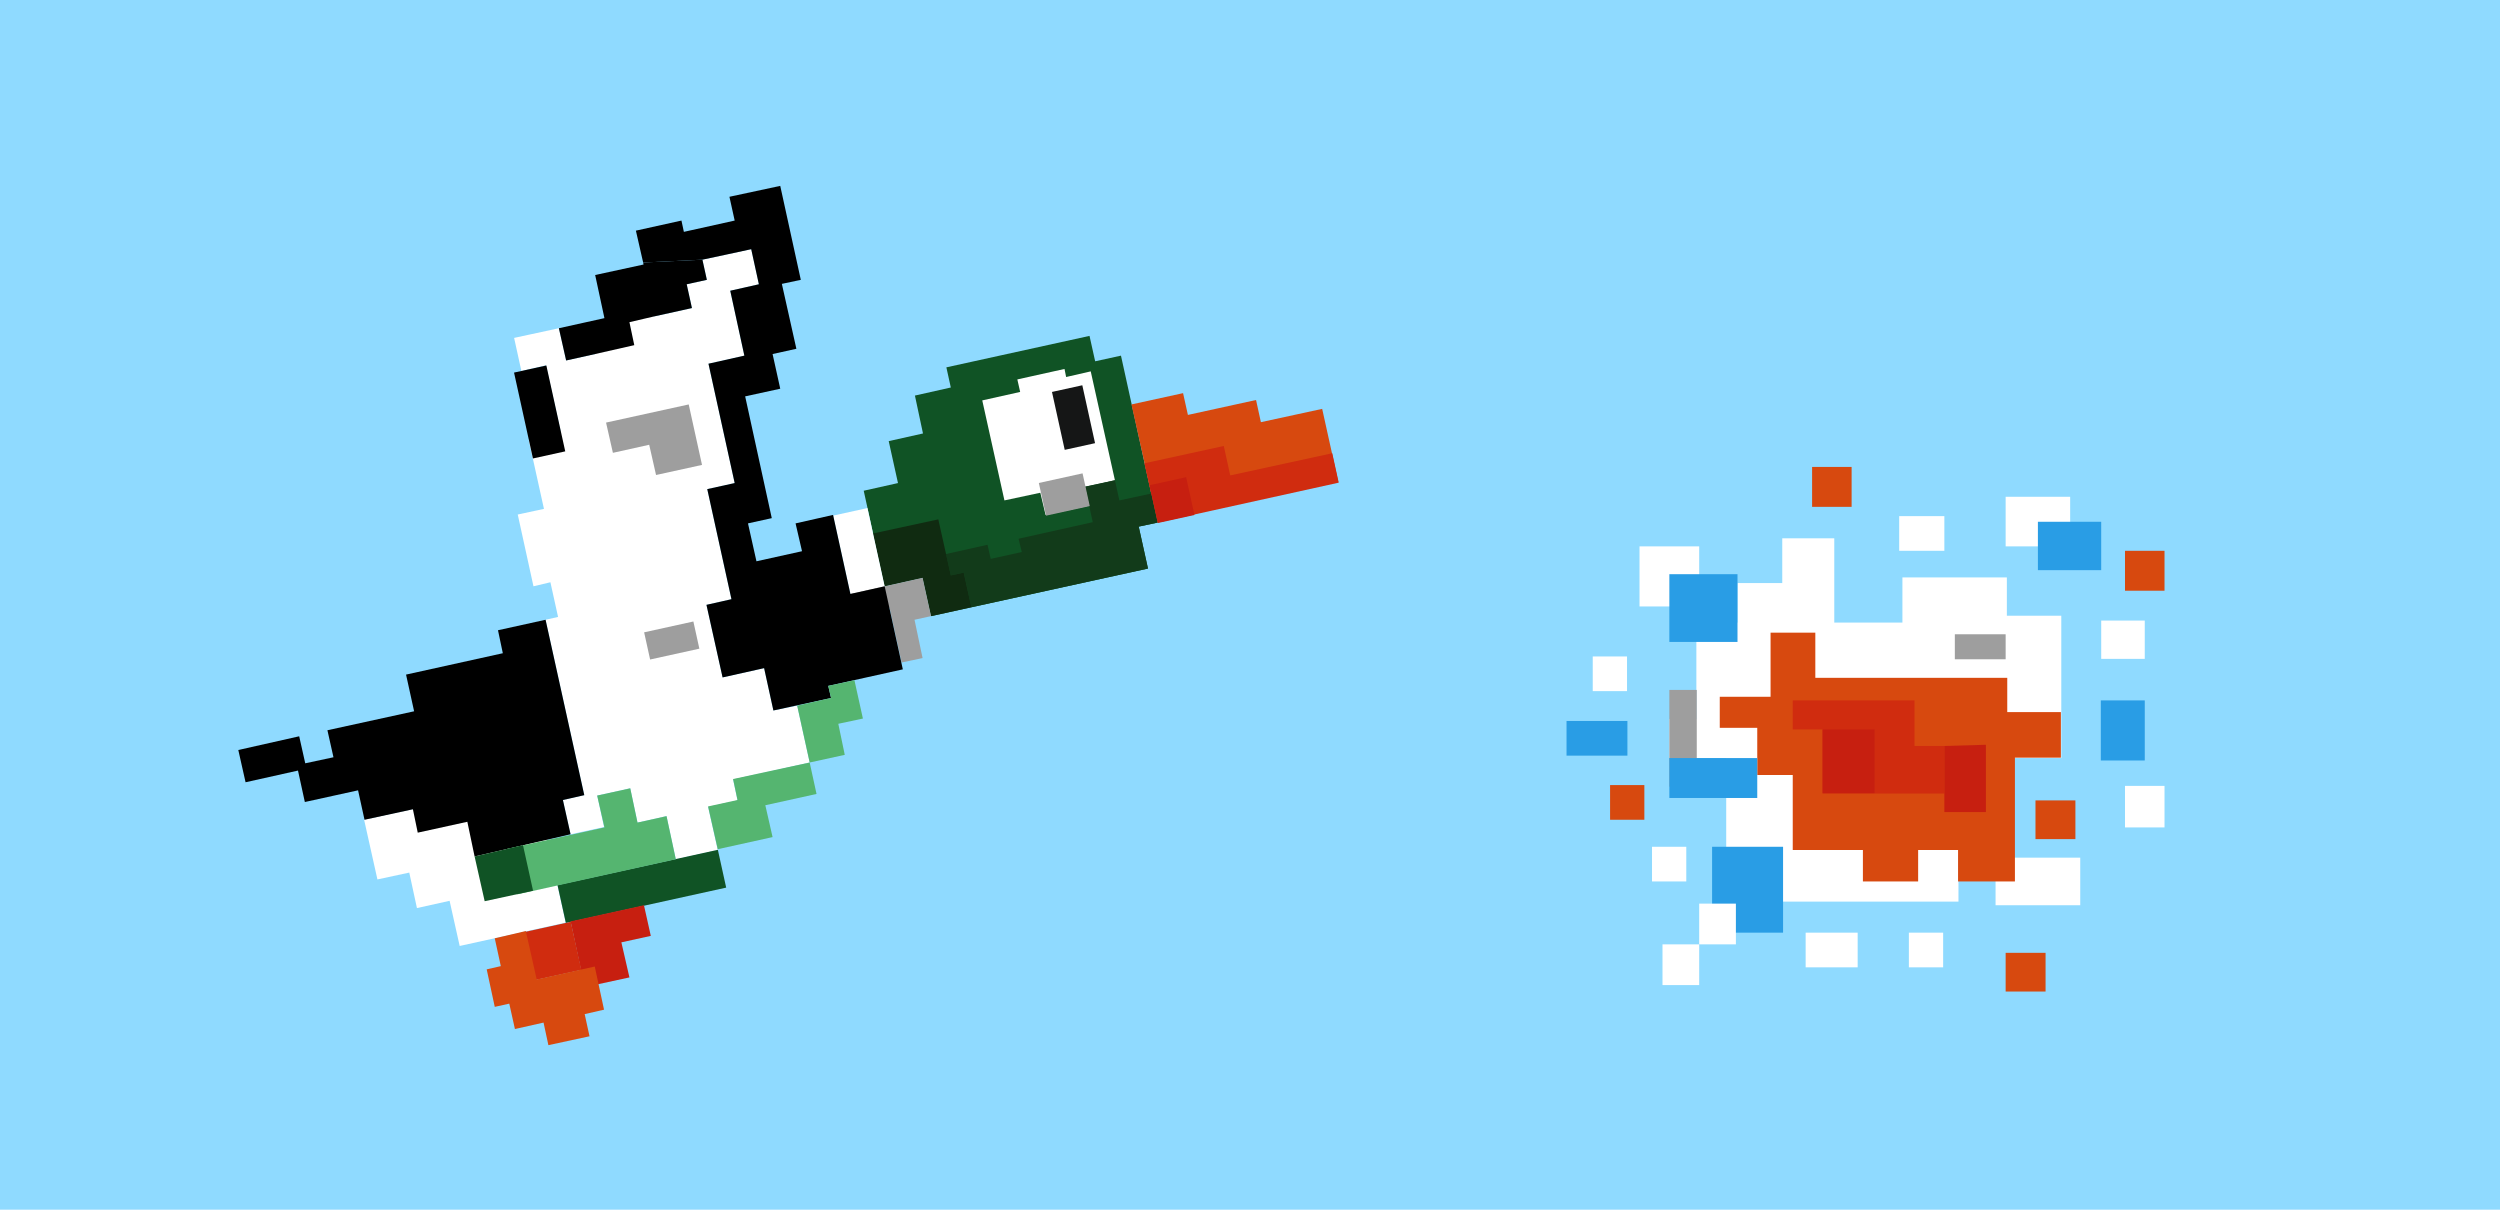 <?xml version="1.0" encoding="utf-8"?>
<!-- Generator: Adobe Illustrator 23.0.6, SVG Export Plug-In . SVG Version: 6.00 Build 0)  -->
<svg version="1.1" xmlns="http://www.w3.org/2000/svg" xmlns:xlink="http://www.w3.org/1999/xlink" x="0px" y="0px"
	 viewBox="0 0 620 300" style="enable-background:new 0 0 620 300;" xml:space="preserve">
<style type="text/css">
	.st0{fill:#8FDAFF;}
	.st1{display:none;}
	.st2{display:inline;fill-rule:evenodd;clip-rule:evenodd;fill:#B2A6A6;}
	.st3{display:inline;fill-rule:evenodd;clip-rule:evenodd;fill:#151616;}
	.st4{display:inline;fill-rule:evenodd;clip-rule:evenodd;fill:#FFFFFF;}
	.st5{display:inline;fill:none;stroke:#FFFFFF;stroke-width:0.216;}
	.st6{display:inline;fill:none;stroke:#B2A6A6;stroke-width:0.216;}
	.st7{display:inline;fill-rule:evenodd;clip-rule:evenodd;fill:#686261;}
	.st8{display:inline;fill:none;stroke:#686261;stroke-width:0.216;}
	.st9{display:inline;fill-rule:evenodd;clip-rule:evenodd;fill:#D7490F;}
	.st10{display:inline;fill:none;stroke:#D7490F;stroke-width:0.216;}
	.st11{display:inline;fill-rule:evenodd;clip-rule:evenodd;fill:#D02C0F;}
	.st12{display:inline;fill:none;stroke:#D02C0F;stroke-width:0.216;}
	.st13{display:inline;fill-rule:evenodd;clip-rule:evenodd;fill:#C71F10;}
	.st14{display:inline;fill:none;stroke:#C71F10;stroke-width:0.216;}
	.st15{fill:#FFFFFF;}
	.st16{fill-rule:evenodd;clip-rule:evenodd;fill:#105325;}
	.st17{fill-rule:evenodd;clip-rule:evenodd;fill:#FFFFFF;}
	.st18{fill-rule:evenodd;clip-rule:evenodd;fill:#151616;}
	.st19{fill-rule:evenodd;clip-rule:evenodd;fill:#D7490F;}
	.st20{fill-rule:evenodd;clip-rule:evenodd;fill:#D02C0F;}
	.st21{fill-rule:evenodd;clip-rule:evenodd;fill:#123B1A;}
	.st22{fill-rule:evenodd;clip-rule:evenodd;fill:#C71F10;}
	.st23{fill-rule:evenodd;clip-rule:evenodd;fill:#102B11;}
	.st24{fill:#9E9E9E;}
	.st25{fill:#55B570;}
	.st26{fill:#105325;}
	.st27{fill:#C71F10;}
	.st28{fill:#D02C0F;}
	.st29{fill:#D7490F;}
	.st30{fill:#299DE5;}
</style>
<g id="Layer_4">
	<rect class="st0" width="620" height="300"/>
</g>
<g id="Layer_3" class="st1">
	<polygon class="st2" points="381.1,172.2 381.1,183.5 395.4,183.5 395.4,175 409.4,175 409.4,167.4 417.7,167.4 417.7,159.4 
		424.6,159.4 424.6,150.5 437.1,150.5 437.1,148.7 443.7,148.7 443.7,143.5 445.2,143.5 445.2,130.3 436.8,130.3 436.8,128.4 
		409.5,128.4 409.5,166.4 388.7,166.4 388.7,172.2 	"/>
	<polygon class="st3" points="382,36 382,35.2 390.2,35.2 390.2,37.8 397.6,37.8 397.6,24.1 406.8,24.1 406.8,16.1 417.5,16.1 
		417.5,19.4 431.5,19.4 431.5,12.4 443.6,12.4 443.6,35.8 438.5,35.8 438.5,52.1 432.4,52.1 432.4,61.3 423.5,61.3 423.5,91.4 
		417.1,91.4 417.1,102.6 430.1,102.6 430.1,94.4 439.3,94.4 439.3,119.6 448,119.6 448,136 420.4,136 420.4,152.9 399.5,152.9 
		399.5,157.6 332.5,157.6 332.5,148.5 320.5,148.5 320.5,143.2 308,143.2 308,134.2 294.7,134.2 294.7,126.6 281.3,126.6 
		281.3,120.2 295.7,120.2 295.7,126.6 303.1,126.6 303.1,119.7 325.9,119.7 325.9,110.9 349.9,110.9 349.9,103.9 368.8,103.9 
		368.8,43.4 370.7,43.4 370.7,36 	"/>
	<polygon class="st4" points="344.6,49.7 344.6,42.4 355.9,42.4 355.9,49.1 364.1,49.1 364.1,47.4 372.7,47.4 372.7,38.9 
		378.9,38.9 378.9,43.7 388.4,43.7 388.4,38.8 394,38.8 394,34 405,34 405,41.3 399.6,41.3 399.6,58.3 390.6,58.3 390.6,88 
		383.4,88 383.4,116 376.8,116 376.8,134 387.9,134 387.9,142 394.2,142 394.2,159.3 373.4,159.3 373.4,164 365.8,164 365.8,175.2 
		355.6,175.2 355.6,164.1 348.1,164.1 348.1,155.9 339.9,155.9 339.9,164 330.9,164 330.9,155 337.3,155 337.3,110.3 340.2,110.3 
		340.2,101.6 335.5,101.6 335.5,84.6 342.7,84.6 342.7,67.5 350.6,67.5 350.6,49.7 	"/>
	<polygon class="st5" points="344.6,49.7 344.6,42.4 355.9,42.4 355.9,49.1 364.1,49.1 364.1,47.4 372.7,47.4 372.7,38.9 
		378.9,38.9 378.9,43.7 388.4,43.7 388.4,38.8 394,38.8 394,34 405,34 405,41.3 399.6,41.3 399.6,58.3 390.6,58.3 390.6,88 
		383.4,88 383.4,116 376.8,116 376.8,134 387.9,134 387.9,142 394.2,142 394.2,159.3 373.4,159.3 373.4,164 365.8,164 365.8,175.2 
		355.6,175.2 355.6,164.1 348.1,164.1 348.1,155.9 339.9,155.9 339.9,164 330.9,164 330.9,155 337.3,155 337.3,110.3 340.2,110.3 
		340.2,101.6 335.5,101.6 335.5,84.6 342.7,84.6 342.7,67.5 350.6,67.5 350.6,49.7 	"/>
	<polygon class="st2" points="362.7,66.7 383.6,66.7 383.6,82.1 371.8,81.6 371.7,74.4 362.5,73.1 	"/>
	<polygon class="st6" points="362.7,66.7 383.6,66.7 383.6,82.1 371.8,81.6 371.7,74.4 362.5,73.1 	"/>
	<polygon class="st2" points="360.7,119.6 360.7,125.7 372.8,125.7 372.6,119.8 	"/>
	<polygon class="st6" points="360.7,119.6 360.7,125.7 372.8,125.7 372.6,119.8 	"/>
	<polygon class="st4" points="285.6,149.6 285.6,157.6 288.4,157.6 288.4,167.2 291.2,167.2 291.2,174.4 297.3,174.4 297.3,179.8 
		306.5,179.8 306.5,174.4 309.2,174.4 309.2,164 306.3,164 306.3,154.9 294.3,154.9 294.3,149.6 	"/>
	<polygon class="st5" points="285.6,149.6 285.6,157.6 288.4,157.6 288.4,167.2 291.2,167.2 291.2,174.4 297.3,174.4 297.3,179.8 
		306.5,179.8 306.5,174.4 309.2,174.4 309.2,164 306.3,164 306.3,154.9 294.3,154.9 294.3,149.6 	"/>
	<polygon class="st2" points="296.5,158.1 296.5,168.1 304.7,168.1 304.7,157.9 	"/>
	<polygon class="st6" points="296.5,158.1 296.5,168.1 304.7,168.1 304.7,157.9 	"/>
	<polygon class="st7" points="309.2,164 309.1,175.4 322.2,175.4 322.2,164 	"/>
	<polygon class="st8" points="309.2,164 309.1,175.4 322.2,175.4 322.2,164 	"/>
	<polygon class="st2" points="355.6,175.2 355.6,164.1 348.1,164.1 348.1,155.9 339.9,155.9 339.9,164 322.2,164 322.2,175.4 	"/>
	<polygon class="st6" points="355.6,175.2 355.6,164.1 348.1,164.1 348.1,155.9 339.9,155.9 339.9,164 322.2,164 322.2,175.4 	"/>
	<polygon class="st7" points="325.3,184.2 325.3,175.4 365.8,175.4 365.8,184.1 	"/>
	<polygon class="st8" points="325.3,184.2 325.3,175.4 365.8,175.4 365.8,184.1 	"/>
	<polygon class="st9" points="304.8,184.8 304.8,191.7 302.6,191.7 302.6,200.8 305.5,200.8 305.5,207.2 312,207.2 312,213 
		320.5,213 320.5,207.6 325.8,207.6 325.8,201 336.4,201 336.4,192.4 344,192.4 344,184.1 304.8,184.1 	"/>
	<polygon class="st10" points="304.8,184.8 304.8,191.7 302.6,191.7 302.6,200.8 305.5,200.8 305.5,207.2 312,207.2 312,213 
		320.5,213 320.5,207.6 325.8,207.6 325.8,201 336.4,201 336.4,192.4 344,192.4 344,184.1 304.8,184.1 	"/>
	<polygon class="st4" points="413.2,100.8 413.2,120.3 421.5,120.3 421.5,100.9 	"/>
	<polygon class="st5" points="413.2,100.8 413.2,120.3 421.5,120.3 421.5,100.9 	"/>
	<polygon class="st11" points="312.5,184.1 312.5,196.7 325.8,196.7 325.8,184.1 	"/>
	<polygon class="st12" points="312.5,184.1 312.5,196.7 325.8,196.7 325.8,184.1 	"/>
	<polygon class="st13" points="325.8,201 336.4,201 336.4,192.4 344,192.4 344,184.1 325.8,184.1 	"/>
	<polygon class="st14" points="325.8,201 336.4,201 336.4,192.4 344,192.4 344,184.1 325.8,184.1 	"/>
</g>
<g id="Layer_1">
	<g>
		<polygon class="st15" points="138.9,222.5 140.3,228.8 114,234.6 111.5,223.4 103.4,225.2 101.5,216.4 93.6,218.1 90.3,203.3 
			132.6,194 		"/>
		<polygon class="st15" points="197.7,175 200.8,189.1 181.8,193.3 182.9,198.5 175.6,200.1 178,210.8 167.6,213.1 165.3,202.4 
			158.1,204 156.3,195.5 148.1,197.3 149.8,205.1 141.5,206.9 139.6,198.4 144.9,197.2 135.3,153.7 138.4,153 136.5,144.4 
			132.3,145.4 128.4,127.6 134.9,126.2 131.1,109 139.1,107.2 135.4,90.6 129.3,92 127.5,83.8 138.6,81.4 140.4,89.4 147.6,87.8 
			147,85 156.6,82.9 154,71.2 156.8,70.5 157.6,74.4 161.1,73.7 162.1,78.5 171.6,76.4 170.3,70.5 175.3,69.4 174.2,64.4 
			186.3,61.8 188.2,70.5 181.1,72.1 184.6,88.2 175.7,90.2 182.2,119.8 175.4,121.3 181.4,148.6 175.2,150 179.2,168 189.5,165.7 
			191.8,176.2 		"/>
		<polygon class="st16" points="230.9,152.8 284.7,141 282.4,130.6 287.1,129.6 278,88.2 271.6,89.6 270.2,83.3 234.7,91.1 
			235.8,96.1 226.9,98.1 228.9,107.5 220.4,109.4 222.7,119.8 214.2,121.7 219.4,145.4 228.8,143.3 		"/>
		<polygon class="st17" points="243.6,99.3 253,97.2 252.3,94.1 264,91.5 264.4,93.5 270.5,92.1 276.5,119.1 269.1,120.7 
			270.1,125.4 259.3,127.7 258,122.2 249.1,124.1 		"/>
		
			<rect x="262.3" y="96.1" transform="matrix(0.977 -0.215 0.215 0.977 -16.039 59.706)" class="st18" width="7.7" height="14.7"/>
		<polygon class="st19" points="280.6,100.3 293.4,97.5 294.6,102.9 311.5,99.2 312.7,104.7 327.9,101.4 331.9,119.5 287.1,129.4 		
			"/>
		<polygon class="st20" points="283.8,114.9 303.5,110.6 305.1,117.9 330.4,112.4 332,119.7 287.1,129.6 		"/>
		<polygon class="st21" points="234.6,137.4 235.8,142.7 239,142 240.9,150.6 284.7,141 282.4,130.6 287.1,129.6 285.5,122.4 
			277.6,124.1 276.5,119.1 269.1,120.7 271,129.5 252.6,133.6 253.4,136.9 245.7,138.6 244.9,135.1 		"/>
		
			<rect x="285.9" y="119.1" transform="matrix(0.977 -0.215 0.215 0.977 -19.854 65.44)" class="st22" width="9.3" height="9.6"/>
		<polygon class="st23" points="240.9,150.6 230.9,152.8 228.8,143.3 219.4,145.4 216.5,132.3 232.7,128.8 235.8,142.7 239,142 		
			"/>
		
			<rect x="208.6" y="126.6" transform="matrix(0.977 -0.215 0.215 0.977 -24.396 49.03)" class="st15" width="8.7" height="20"/>
		<polygon class="st24" points="210.9,147.3 228.8,143.3 230.9,152.8 226.8,153.7 228.8,163.2 223.6,164.3 220.6,150.7 212,152.6 		
			"/>
		<polygon points="206.6,127.7 197.3,129.8 198.9,136.7 187.6,139.2 185.5,129.8 191.4,128.5 184.8,98.3 193.5,96.4 191.6,87.8 
			197.5,86.5 193.9,70.4 198.6,69.4 193.5,46.1 180.9,48.8 182.2,54.7 169.6,57.5 169,54.7 157.7,57.2 159.5,65.1 174.2,64.4 
			180.3,63.1 186.3,61.8 188.2,70.5 181.1,72.1 184.6,88.2 175.7,90.2 182.2,119.8 175.4,121.3 181.4,148.6 175.2,150 179.2,168 
			189.5,165.7 191.8,176.2 206.1,173.1 205.4,170.1 223.9,166 219.4,145.4 210.9,147.3 		"/>
		<polygon class="st24" points="170.8,100.3 174.1,115.3 162.7,117.8 161,110.3 152,112.3 150.3,104.8 		"/>
		
			<rect x="160.3" y="155.3" transform="matrix(0.977 -0.215 0.215 0.977 -30.258 39.553)" class="st24" width="12.5" height="6.9"/>
		<rect x="129.7" y="91.2" transform="matrix(0.977 -0.215 0.215 0.977 -18.843 31.184)" width="8.2" height="21.8"/>
		
			<rect x="258.3" y="118.4" transform="matrix(0.977 -0.215 0.215 0.977 -20.185 59.636)" class="st24" width="11.1" height="8.3"/>
		<polygon points="135.3,153.7 123.5,156.3 124.7,162 100.7,167.3 102.7,176.4 81.2,181.1 82.7,187.8 75.7,189.3 74.2,182.6 
			59.1,186 60.9,194 73.9,191.1 75.6,198.9 88.8,196 90.4,203.3 102.4,200.7 103.6,206.5 115.9,203.8 117.7,212.4 141.5,206.9 
			139.6,198.4 144.9,197.2 		"/>
		<polyline points="174.2,64.4 175.3,69.4 170.3,70.5 171.6,76.4 162.1,78.5 156.1,79.9 157.3,85.6 147.6,87.8 140.4,89.4 
			138.6,81.4 149.9,78.9 147.6,68.2 159.6,65.6 159.5,65.1 		"/>
		<path d="M126.7,72.3"/>
		<polygon class="st25" points="211.9,168.7 214,178.2 207.9,179.5 209.5,187.2 200.8,189.1 202.5,196.9 189.8,199.7 191.6,207.6 
			178,210.6 175.6,200 182.9,198.4 181.8,193.2 200.8,189.1 197.7,175 206.1,173.1 205.4,170.1 		"/>
		
			<rect x="138.8" y="214.9" transform="matrix(0.977 -0.215 0.215 0.977 -43.547 39.385)" class="st26" width="40.7" height="9.6"/>
		<polygon class="st25" points="167.6,213.1 128.3,221.8 125.8,210.5 149.9,205.2 148.1,197.3 156.3,195.5 158.1,204 165.3,202.4 		
			"/>
		<polygon class="st27" points="141.5,228.5 145,244.8 156.1,242.4 154.1,233.7 161.4,232.1 159.7,224.5 		"/>
		
			<rect x="130.5" y="229.7" transform="matrix(0.977 -0.215 0.215 0.977 -47.541 34.939)" class="st28" width="12.5" height="12.2"/>
		<polygon class="st29" points="147.5,239.7 149.8,250.4 145,251.5 146.2,257 136,259.2 134.8,253.6 127.7,255.2 126.3,248.9 
			122.7,249.7 120.7,240.4 124.2,239.6 122.7,232.7 130.4,230.9 133.1,242.9 		"/>
		<polygon class="st26" points="117.7,212.4 120.2,223.5 132.2,220.9 129.7,209.6 		"/>
	</g>
</g>
<g id="Layer_5">
</g>
<g id="Layer_6">
	<g>
		<rect x="494.9" y="212.7" class="st15" width="21" height="11.8"/>
		<rect x="406.6" y="135.5" class="st15" width="14.8" height="14.9"/>
		<polygon class="st15" points="414,178.3 414,188 428.1,188 428.1,212.1 440.7,212.1 440.7,223.6 485.7,223.6 485.7,212.1 
			498.6,212.1 498.6,188 511.2,188 511.2,152.7 497.7,152.7 497.7,143.2 471.8,143.2 471.8,154.4 454.9,154.4 454.9,133.5 
			442,133.5 442,144.6 430.9,144.6 430.9,154.4 420.7,154.4 420.7,178.3 		"/>
		<rect x="414" y="171.1" class="st24" width="6.8" height="24"/>
		<polygon class="st29" points="426.5,172.8 426.5,180.5 435.8,180.5 435.8,192.2 444.6,192.2 444.6,210.8 462,210.8 462,218.6 
			475.7,218.6 475.7,210.8 485.6,210.8 485.6,218.6 499.7,218.6 499.7,187.9 511.1,187.9 511.1,176.6 497.8,176.6 497.8,168.1 
			450.2,168.1 450.2,156.9 439.1,156.9 439.1,172.8 		"/>
		<polygon class="st28" points="444.6,173.7 444.6,180.9 452,180.9 452,196.8 482.2,196.8 482.2,185 474.8,185 474.8,173.7 		"/>
		<rect x="452" y="180.9" class="st27" width="12.9" height="15.8"/>
		<rect x="414" y="142.4" class="st30" width="16.9" height="16.8"/>
		<polygon class="st27" points="482.2,185 482.2,201.4 492.5,201.4 492.5,184.7 		"/>
		<rect x="414" y="188" class="st30" width="21.8" height="9.9"/>
		<rect x="424.6" y="210" class="st30" width="17.6" height="21.3"/>
		<rect x="484.8" y="157.3" class="st24" width="12.6" height="6.2"/>
		<rect x="471" y="128" class="st15" width="11.2" height="8.6"/>
		<rect x="497.4" y="123.2" class="st15" width="16" height="12.3"/>
		<rect x="505.4" y="129.4" class="st30" width="15.7" height="12"/>
		<rect x="521.1" y="153.9" class="st15" width="10.8" height="9.5"/>
		<rect x="527" y="136.6" class="st29" width="9.8" height="9.9"/>
		<rect x="449.4" y="115.8" class="st29" width="9.8" height="9.9"/>
		<rect x="521" y="173.7" class="st30" width="10.9" height="14.9"/>
		<rect x="527" y="194.9" class="st15" width="9.8" height="10.3"/>
		<rect x="504.8" y="198.5" class="st29" width="9.9" height="9.6"/>
		<rect x="497.4" y="236.3" class="st29" width="9.9" height="9.6"/>
		<rect x="447.8" y="231.3" class="st15" width="12.9" height="8.6"/>
		<rect x="473.4" y="231.3" class="st15" width="8.5" height="8.6"/>
		<rect x="409.7" y="210" class="st15" width="8.5" height="8.6"/>
		<rect x="399.3" y="194.7" class="st29" width="8.5" height="8.6"/>
		<rect x="395" y="162.8" class="st15" width="8.5" height="8.6"/>
		<rect x="388.5" y="178.8" class="st30" width="15.1" height="8.6"/>
		<rect x="421.4" y="224.1" class="st15" width="9.1" height="10.1"/>
		<rect x="412.3" y="234.2" class="st15" width="9.1" height="10.1"/>
	</g>
</g>
</svg>
